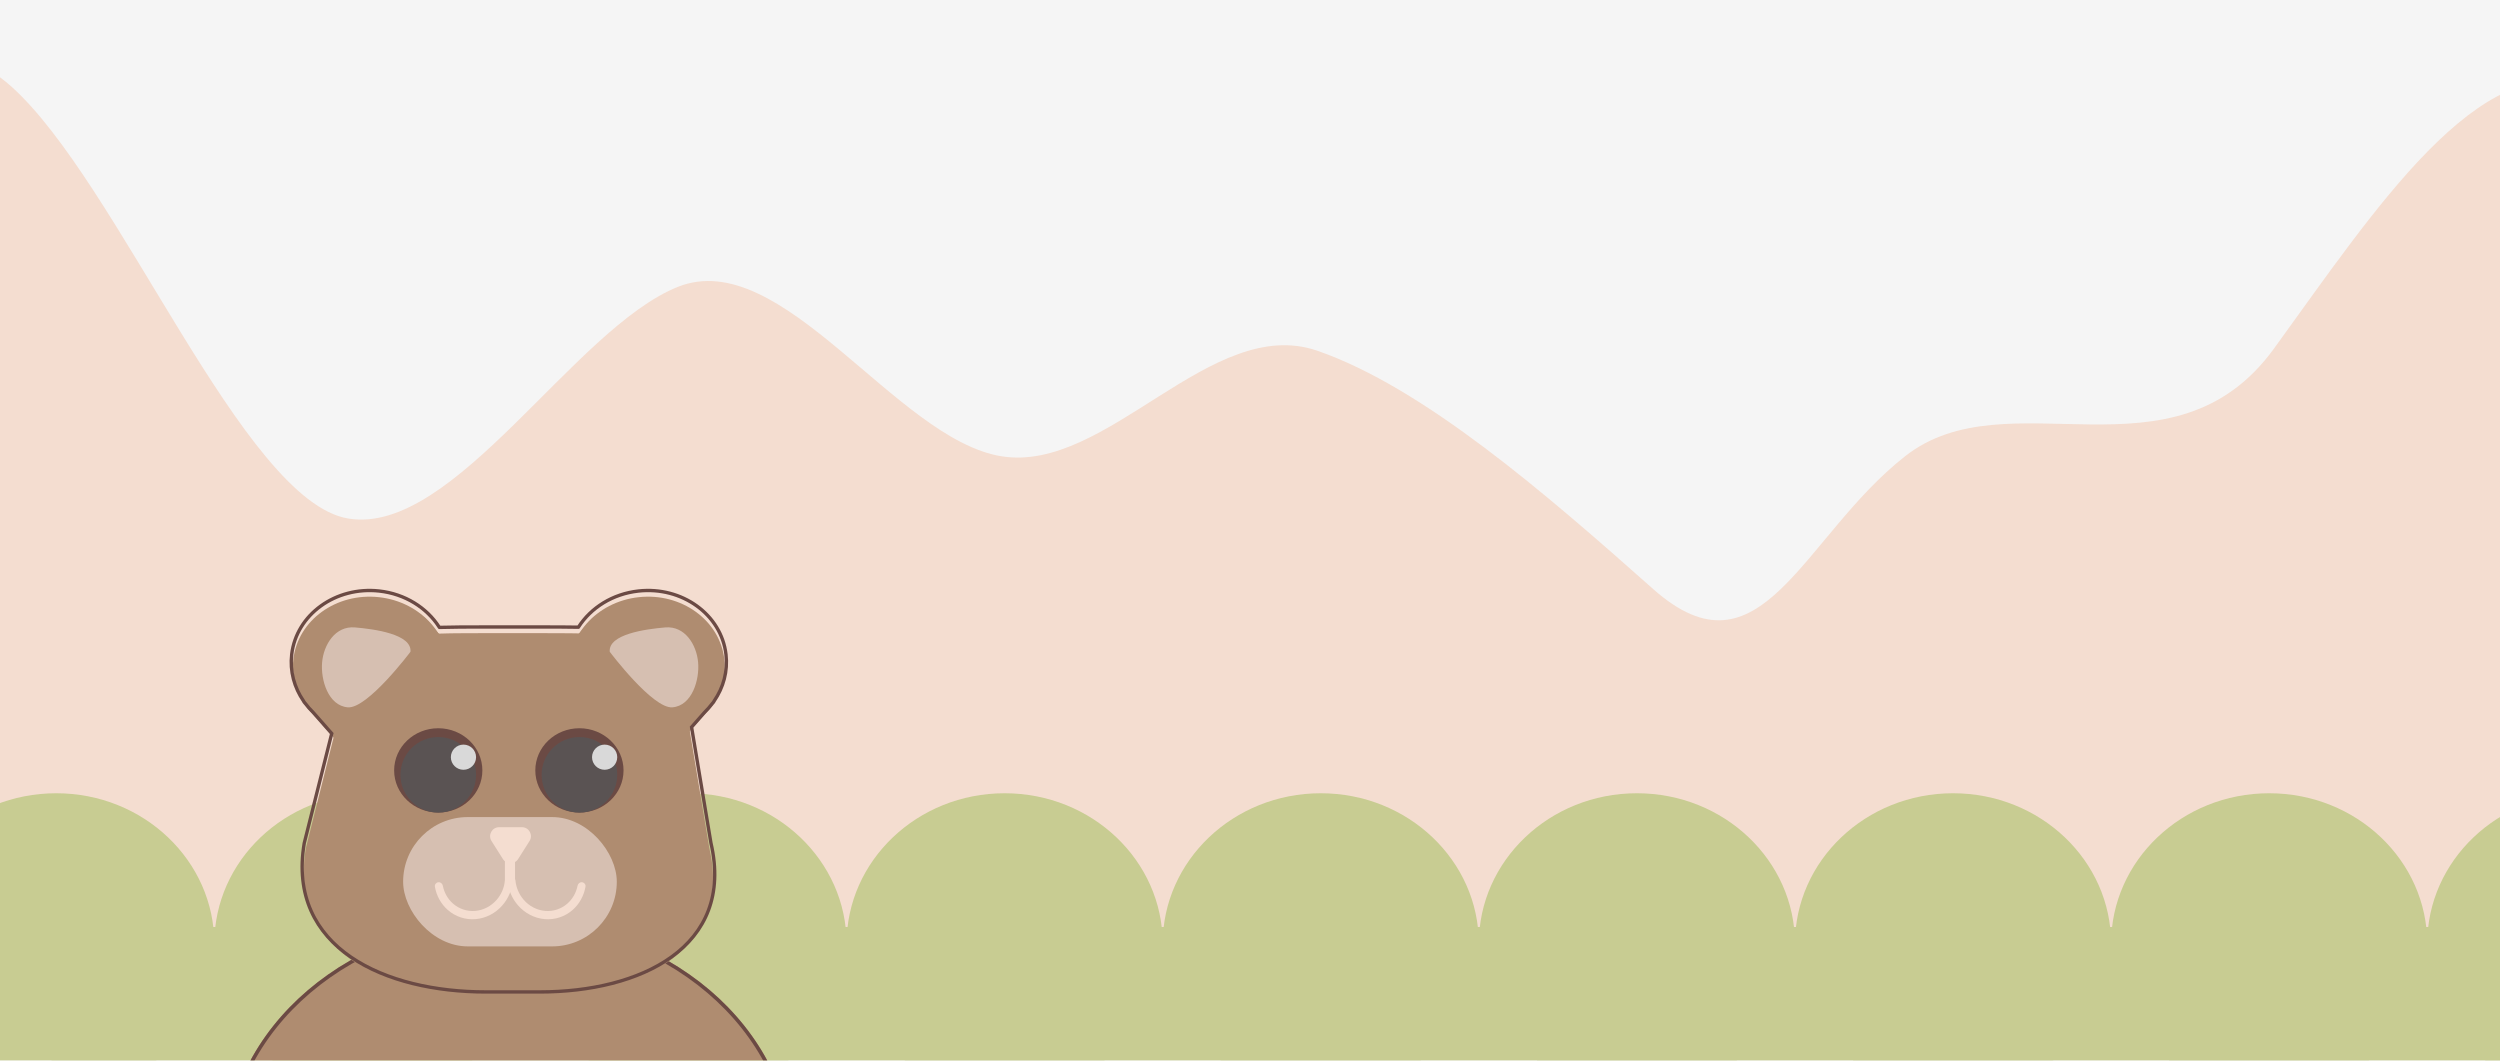 <svg width="1980" height="840" viewBox="0 0 1980 840" fill="none" xmlns="http://www.w3.org/2000/svg">
<g clip-path="url(#clip0_142_143)">
<rect width="1980" height="840" fill="#F5F5F5"/>
<path fill-rule="evenodd" clip-rule="evenodd" d="M-720.162 442.798L-678.096 410.71C-638.554 378.68 -554.421 314.505 -471.968 281.489C-389.515 248.474 -303.693 246.503 -221.662 197.936C-139.631 149.37 -76.996 -7.835 8.414 68.007C93.825 143.85 192.261 397.072 275.982 410.71C359.702 424.348 454.408 260.214 536.861 227.199C619.314 194.184 709.361 347.724 793.082 361.362C876.802 375.001 959.245 248.62 1043.39 277.809C1127.53 306.999 1223.92 390.698 1309.33 466.541C1394.74 542.384 1427.2 425.48 1508.81 361.362C1590.42 297.245 1720.73 386.741 1801.07 275.97C1881.41 165.198 1963.85 38.818 2047.99 68.007C2132.14 97.197 2223.03 281.84 2265.95 374.219L2311.4 466.541L2319 746.462L2276.09 747.447C2235.7 748.375 2149.88 750.346 2066.58 752.259C1983.28 754.172 1897.46 756.143 1814.16 758.056C1730.87 759.969 1645.04 761.94 1561.74 763.853C1478.45 765.766 1392.62 767.737 1309.33 769.65C1226.03 771.563 1140.21 773.534 1056.91 775.447C973.61 777.36 887.787 779.331 804.489 781.244C721.191 783.157 635.369 785.128 552.071 787.041C468.773 788.954 382.95 790.925 299.652 792.838C216.354 794.751 130.532 796.722 47.234 798.635C-36.064 800.548 -121.887 802.519 -205.185 804.432C-288.483 806.345 -374.305 808.316 -457.603 810.229C-540.901 812.142 -626.724 814.113 -667.111 815.041L-710.022 816.026L-720.162 442.798Z" fill="#F4DDD0"/>
<g filter="url(#filter0_d_142_143)">
<path d="M164.438 742.147C164.438 807.973 108.389 861.335 39.249 861.335C-29.89 861.335 -85.939 807.973 -85.939 742.147C-85.939 676.322 -29.89 622.96 39.249 622.96C108.389 622.96 164.438 676.322 164.438 742.147Z" fill="#C8CC92"/>
<path d="M414.814 742.147C414.814 807.973 358.765 861.335 289.626 861.335C220.486 861.335 164.438 807.973 164.438 742.147C164.438 676.322 220.486 622.96 289.626 622.96C358.765 622.96 414.814 676.322 414.814 742.147Z" fill="#C8CC92"/>
<path d="M665.191 742.147C665.191 807.973 609.142 861.335 540.002 861.335C470.863 861.335 414.814 807.973 414.814 742.147C414.814 676.322 470.863 622.96 540.002 622.96C609.142 622.96 665.191 676.322 665.191 742.147Z" fill="#C8CC92"/>
<path d="M915.567 742.147C915.567 807.973 859.518 861.335 790.379 861.335C721.239 861.335 665.191 807.973 665.191 742.147C665.191 676.322 721.239 622.96 790.379 622.96C859.518 622.96 915.567 676.322 915.567 742.147Z" fill="#C8CC92"/>
<path d="M1165.94 742.147C1165.94 807.973 1109.89 861.335 1040.76 861.335C971.616 861.335 915.567 807.973 915.567 742.147C915.567 676.322 971.616 622.96 1040.76 622.96C1109.89 622.96 1165.94 676.322 1165.94 742.147Z" fill="#C8CC92"/>
<path d="M1416.32 742.147C1416.32 807.973 1360.27 861.335 1291.13 861.335C1221.99 861.335 1165.94 807.973 1165.94 742.147C1165.94 676.322 1221.99 622.96 1291.13 622.96C1360.27 622.96 1416.32 676.322 1416.32 742.147Z" fill="#C8CC92"/>
<path d="M1666.7 742.147C1666.7 807.973 1610.65 861.335 1541.51 861.335C1472.37 861.335 1416.32 807.973 1416.32 742.147C1416.32 676.322 1472.37 622.96 1541.51 622.96C1610.65 622.96 1666.7 676.322 1666.7 742.147Z" fill="#C8CC92"/>
<path d="M1917.07 742.147C1917.07 807.973 1861.02 861.335 1791.88 861.335C1722.75 861.335 1666.7 807.973 1666.7 742.147C1666.7 676.322 1722.75 622.96 1791.88 622.96C1861.02 622.96 1917.07 676.322 1917.07 742.147Z" fill="#C8CC92"/>
<path d="M2167.45 742.147C2167.45 807.973 2111.4 861.335 2042.26 861.335C1973.12 861.335 1917.07 807.973 1917.07 742.147C1917.07 676.322 1973.12 622.96 2042.26 622.96C2111.4 622.96 2167.45 676.322 2167.45 742.147Z" fill="#C8CC92"/>
<path d="M35.608 728.904H2167.45V1473.16H35.608V728.904Z" fill="#C8CC92"/>
</g>
<g filter="url(#filter1_d_142_143)">
<ellipse cx="403" cy="915.728" rx="225" ry="191.413" fill="#AF8C70"/>
<path d="M626.571 915.728C626.571 1020.44 526.701 1105.71 403 1105.71C279.3 1105.71 179.43 1020.44 179.43 915.728C179.43 811.011 279.3 725.745 403 725.745C526.701 725.745 626.571 811.011 626.571 915.728Z" stroke="#6B4A44" stroke-width="2.859"/>
</g>
<g filter="url(#filter2_i_142_143)">
<path d="M266.92 569.715C266.92 497.621 305.987 497.9 384.573 497.9H427.691C506.277 497.9 545.344 497.621 545.344 569.715L561.768 667.994C580.658 749.358 506.277 784.281 427.691 784.281H384.573C305.987 784.281 228.318 750.151 242.281 667.994L266.92 569.715Z" fill="#AF8C70"/>
<path d="M354.83 531.833C351.209 562.603 320.858 584.543 287.038 580.837C253.217 577.131 228.735 549.182 232.355 518.412C235.976 487.642 266.327 465.702 300.147 469.408C333.968 473.114 358.45 501.063 354.83 531.833Z" fill="#AF8C70"/>
<path d="M330.993 485.626C332.841 484.284 335.452 484.565 336.949 486.267L383.015 538.64C389.132 545.594 387.968 555.676 380.417 561.158L312.733 610.291C305.181 615.772 294.1 614.579 287.984 607.625L242.251 555.631C240.624 553.781 240.947 550.992 242.955 549.534L330.993 485.626Z" fill="#AF8C70"/>
<path d="M451.171 531.833C454.791 562.603 485.143 584.543 518.963 580.837C552.783 577.131 577.266 549.182 573.646 518.412C570.025 487.642 539.674 465.702 505.854 469.408C472.033 473.114 447.551 501.063 451.171 531.833Z" fill="#AF8C70"/>
<path d="M475.008 485.626C473.16 484.284 470.549 484.565 469.052 486.267L422.986 538.64C416.869 545.594 418.033 555.676 425.584 561.158L493.268 610.291C500.82 615.772 511.9 614.579 518.017 607.625L563.75 555.631C565.377 553.781 565.054 550.992 563.045 549.534L475.008 485.626Z" fill="#AF8C70"/>
</g>
<path d="M240.985 667.669L240.972 667.719L240.964 667.77C237.435 688.534 239.685 706.343 246.351 721.366C253.015 736.384 264.052 748.534 277.967 758.049C305.764 777.058 345.127 785.617 384.573 785.617H427.691C467.137 785.617 505.696 776.86 532.068 757.731C545.272 748.153 555.438 735.96 561.089 720.96C566.738 705.969 567.841 688.271 563.079 667.732L547.727 575.87L558.07 564.111C560.304 561.933 562.354 559.602 564.201 557.14L564.753 556.513C565.133 556.081 565.432 555.611 565.652 555.118C572.946 544.484 576.548 531.649 574.972 518.256C571.253 486.644 540.139 464.307 505.708 468.08C485.194 470.328 467.977 481.355 458.194 496.589L458.061 496.74C448.95 496.563 439.137 496.564 428.631 496.564L427.691 496.564H384.573L383.633 496.564C370.729 496.564 358.87 496.563 348.073 496.891L347.807 496.589C338.024 481.355 320.807 470.328 300.293 468.08C265.861 464.307 234.748 486.644 231.029 518.256C229.453 531.649 233.055 544.484 240.348 555.118C240.569 555.611 240.868 556.081 241.248 556.513L241.799 557.14C243.646 559.602 245.697 561.933 247.931 564.111L262.729 580.936L240.985 667.669Z" stroke="#6B4A44" stroke-width="2.672"/>
<g filter="url(#filter3_i_142_143)">
<path d="M325.1 512.633C325.1 512.633 291.027 557.964 275.446 556.646C259.865 555.327 253.864 534.804 255.121 520.91C256.378 507.015 265.536 492.038 281.117 493.357C296.698 494.675 326.357 498.739 325.1 512.633Z" fill="#D6BFB1"/>
<path d="M482.918 512.633C482.918 512.633 516.991 557.964 532.572 556.646C548.153 555.327 554.154 534.804 552.897 520.91C551.64 507.015 542.482 492.038 526.901 493.357C511.32 494.675 481.661 498.739 482.918 512.633Z" fill="#D6BFB1"/>
</g>
<path d="M382.037 610.164C382.037 628.609 366.393 643.562 347.097 643.562C327.8 643.562 312.157 628.609 312.157 610.164C312.157 591.719 327.8 576.766 347.097 576.766C366.393 576.766 382.037 591.719 382.037 610.164Z" fill="#6B4A44"/>
<path d="M377.045 613.653C377.045 630.172 363.637 643.562 347.097 643.562C330.557 643.562 317.148 630.172 317.148 613.653C317.148 597.135 330.557 583.744 347.097 583.744C363.637 583.744 377.045 597.135 377.045 613.653Z" fill="#5A5353"/>
<path d="M377.045 599.696C377.045 605.202 372.576 609.666 367.062 609.666C361.549 609.666 357.079 605.202 357.079 599.696C357.079 594.19 361.549 589.726 367.062 589.726C372.576 589.726 377.045 594.19 377.045 599.696Z" fill="#D9D9D9"/>
<path d="M493.844 610.164C493.844 628.609 478.201 643.562 458.904 643.562C439.608 643.562 423.964 628.609 423.964 610.164C423.964 591.719 439.608 576.766 458.904 576.766C478.201 576.766 493.844 591.719 493.844 610.164Z" fill="#6B4A44"/>
<path d="M488.853 613.653C488.853 630.172 475.444 643.562 458.904 643.562C442.364 643.562 428.956 630.172 428.956 613.653C428.956 597.135 442.364 583.744 458.904 583.744C475.444 583.744 488.853 597.135 488.853 613.653Z" fill="#5A5353"/>
<path d="M488.853 599.696C488.853 605.202 484.383 609.666 478.87 609.666C473.357 609.666 468.887 605.202 468.887 599.696C468.887 594.19 473.357 589.726 478.87 589.726C484.383 589.726 488.853 594.19 488.853 599.696Z" fill="#D9D9D9"/>
<g filter="url(#filter4_i_142_143)">
<rect x="319.282" y="643.562" width="169.219" height="102.422" rx="51.211" fill="#D6BFB1"/>
</g>
<path d="M347.167 698.739C345.441 698.938 344.136 700.507 344.43 702.213C345.67 709.402 349.227 715.903 354.564 720.617C360.661 726.005 368.603 728.636 376.704 727.953C384.804 727.27 392.426 723.327 397.952 716.96C402.791 711.385 405.69 704.335 406.221 696.992C406.346 695.256 404.908 693.926 403.183 694.018V694.018C401.447 694.111 400.084 695.609 399.915 697.354C399.371 702.983 397.086 708.363 393.364 712.651C388.949 717.738 382.859 720.888 376.387 721.434C369.914 721.979 363.569 719.877 358.696 715.573C354.586 711.941 351.797 706.984 350.714 701.486C350.38 699.79 348.892 698.54 347.167 698.739V698.739Z" fill="#F4DDD0"/>
<path d="M460.976 698.739C462.702 698.938 464.007 700.507 463.713 702.213C462.473 709.402 458.916 715.903 453.58 720.617C447.482 726.005 439.54 728.636 431.439 727.953C423.339 727.27 415.717 723.327 410.191 716.96C405.352 711.385 402.453 704.335 401.922 696.992C401.797 695.256 403.235 693.926 404.96 694.018V694.018C406.696 694.111 408.059 695.609 408.228 697.354C408.772 702.983 411.057 708.363 414.779 712.651C419.194 717.738 425.284 720.888 431.757 721.434C438.229 721.979 444.574 719.877 449.447 715.573C453.557 711.941 456.346 706.984 457.429 701.486C457.763 699.79 459.251 698.54 460.976 698.739V698.739Z" fill="#F4DDD0"/>
<path d="M399.883 702.344C399.883 704.557 401.678 706.352 403.891 706.352C406.105 706.352 407.899 704.557 407.899 702.344H399.883ZM407.899 702.344V666.719H399.883V702.344H407.899Z" fill="#F4DDD0"/>
<path d="M410.357 680.362C407.56 684.781 401.113 684.781 398.316 680.362L389.275 666.076C386.272 661.332 389.681 655.141 395.295 655.141H413.377C418.992 655.141 422.4 661.332 419.398 666.076L410.357 680.362Z" fill="#F4DDD0"/>
</g>
<defs>
<filter id="filter0_d_142_143" x="-85.939" y="622.96" width="2263.98" height="860.799" filterUnits="userSpaceOnUse" color-interpolation-filters="sRGB">
<feFlood flood-opacity="0" result="BackgroundImageFix"/>
<feColorMatrix in="SourceAlpha" type="matrix" values="0 0 0 0 0 0 0 0 0 0 0 0 0 0 0 0 0 0 127 0" result="hardAlpha"/>
<feOffset dx="5.297" dy="5.297"/>
<feGaussianBlur stdDeviation="2.649"/>
<feComposite in2="hardAlpha" operator="out"/>
<feColorMatrix type="matrix" values="0 0 0 0 0.579 0 0 0 0 0.592 0 0 0 0 0.41 0 0 0 1 0"/>
<feBlend mode="normal" in2="BackgroundImageFix" result="effect1_dropShadow_142_143"/>
<feBlend mode="normal" in="SourceGraphic" in2="effect1_dropShadow_142_143" result="shape"/>
</filter>
<filter id="filter1_d_142_143" x="170.377" y="720.504" width="465.246" height="398.071" filterUnits="userSpaceOnUse" color-interpolation-filters="sRGB">
<feFlood flood-opacity="0" result="BackgroundImageFix"/>
<feColorMatrix in="SourceAlpha" type="matrix" values="0 0 0 0 0 0 0 0 0 0 0 0 0 0 0 0 0 0 127 0" result="hardAlpha"/>
<feMorphology radius="3.812" operator="dilate" in="SourceAlpha" result="effect1_dropShadow_142_143"/>
<feOffset dy="3.812"/>
<feGaussianBlur stdDeviation="1.906"/>
<feComposite in2="hardAlpha" operator="out"/>
<feColorMatrix type="matrix" values="0 0 0 0 0.421 0 0 0 0 0.289 0 0 0 0 0.266 0 0 0 1 0"/>
<feBlend mode="normal" in2="BackgroundImageFix" result="effect1_dropShadow_142_143"/>
<feBlend mode="normal" in="SourceGraphic" in2="effect1_dropShadow_142_143" result="shape"/>
</filter>
<filter id="filter2_i_142_143" x="229.327" y="466.33" width="347.348" height="324.186" filterUnits="userSpaceOnUse" color-interpolation-filters="sRGB">
<feFlood flood-opacity="0" result="BackgroundImageFix"/>
<feBlend mode="normal" in="SourceGraphic" in2="BackgroundImageFix" result="shape"/>
<feColorMatrix in="SourceAlpha" type="matrix" values="0 0 0 0 0 0 0 0 0 0 0 0 0 0 0 0 0 0 127 0" result="hardAlpha"/>
<feOffset dy="3.562"/>
<feGaussianBlur stdDeviation="4.453"/>
<feComposite in2="hardAlpha" operator="arithmetic" k2="-1" k3="1"/>
<feColorMatrix type="matrix" values="0 0 0 0 0.956 0 0 0 0 0.865 0 0 0 0 0.816 0 0 0 0.24 0"/>
<feBlend mode="normal" in2="shape" result="effect1_innerShadow_142_143"/>
</filter>
<filter id="filter3_i_142_143" x="254.959" y="493.275" width="298.1" height="66.961" filterUnits="userSpaceOnUse" color-interpolation-filters="sRGB">
<feFlood flood-opacity="0" result="BackgroundImageFix"/>
<feBlend mode="normal" in="SourceGraphic" in2="BackgroundImageFix" result="shape"/>
<feColorMatrix in="SourceAlpha" type="matrix" values="0 0 0 0 0 0 0 0 0 0 0 0 0 0 0 0 0 0 127 0" result="hardAlpha"/>
<feOffset dy="3.562"/>
<feGaussianBlur stdDeviation="1.781"/>
<feComposite in2="hardAlpha" operator="arithmetic" k2="-1" k3="1"/>
<feColorMatrix type="matrix" values="0 0 0 0 0.686 0 0 0 0 0.549 0 0 0 0 0.439 0 0 0 0.48 0"/>
<feBlend mode="normal" in2="shape" result="effect1_innerShadow_142_143"/>
</filter>
<filter id="filter4_i_142_143" x="319.282" y="643.562" width="169.219" height="105.984" filterUnits="userSpaceOnUse" color-interpolation-filters="sRGB">
<feFlood flood-opacity="0" result="BackgroundImageFix"/>
<feBlend mode="normal" in="SourceGraphic" in2="BackgroundImageFix" result="shape"/>
<feColorMatrix in="SourceAlpha" type="matrix" values="0 0 0 0 0 0 0 0 0 0 0 0 0 0 0 0 0 0 127 0" result="hardAlpha"/>
<feOffset dy="3.562"/>
<feGaussianBlur stdDeviation="1.781"/>
<feComposite in2="hardAlpha" operator="arithmetic" k2="-1" k3="1"/>
<feColorMatrix type="matrix" values="0 0 0 0 0.956 0 0 0 0 0.865 0 0 0 0 0.816 0 0 0 0.08 0"/>
<feBlend mode="normal" in2="shape" result="effect1_innerShadow_142_143"/>
</filter>
<clipPath id="clip0_142_143">
<rect width="1980" height="840" fill="white"/>
</clipPath>
</defs>
</svg>
